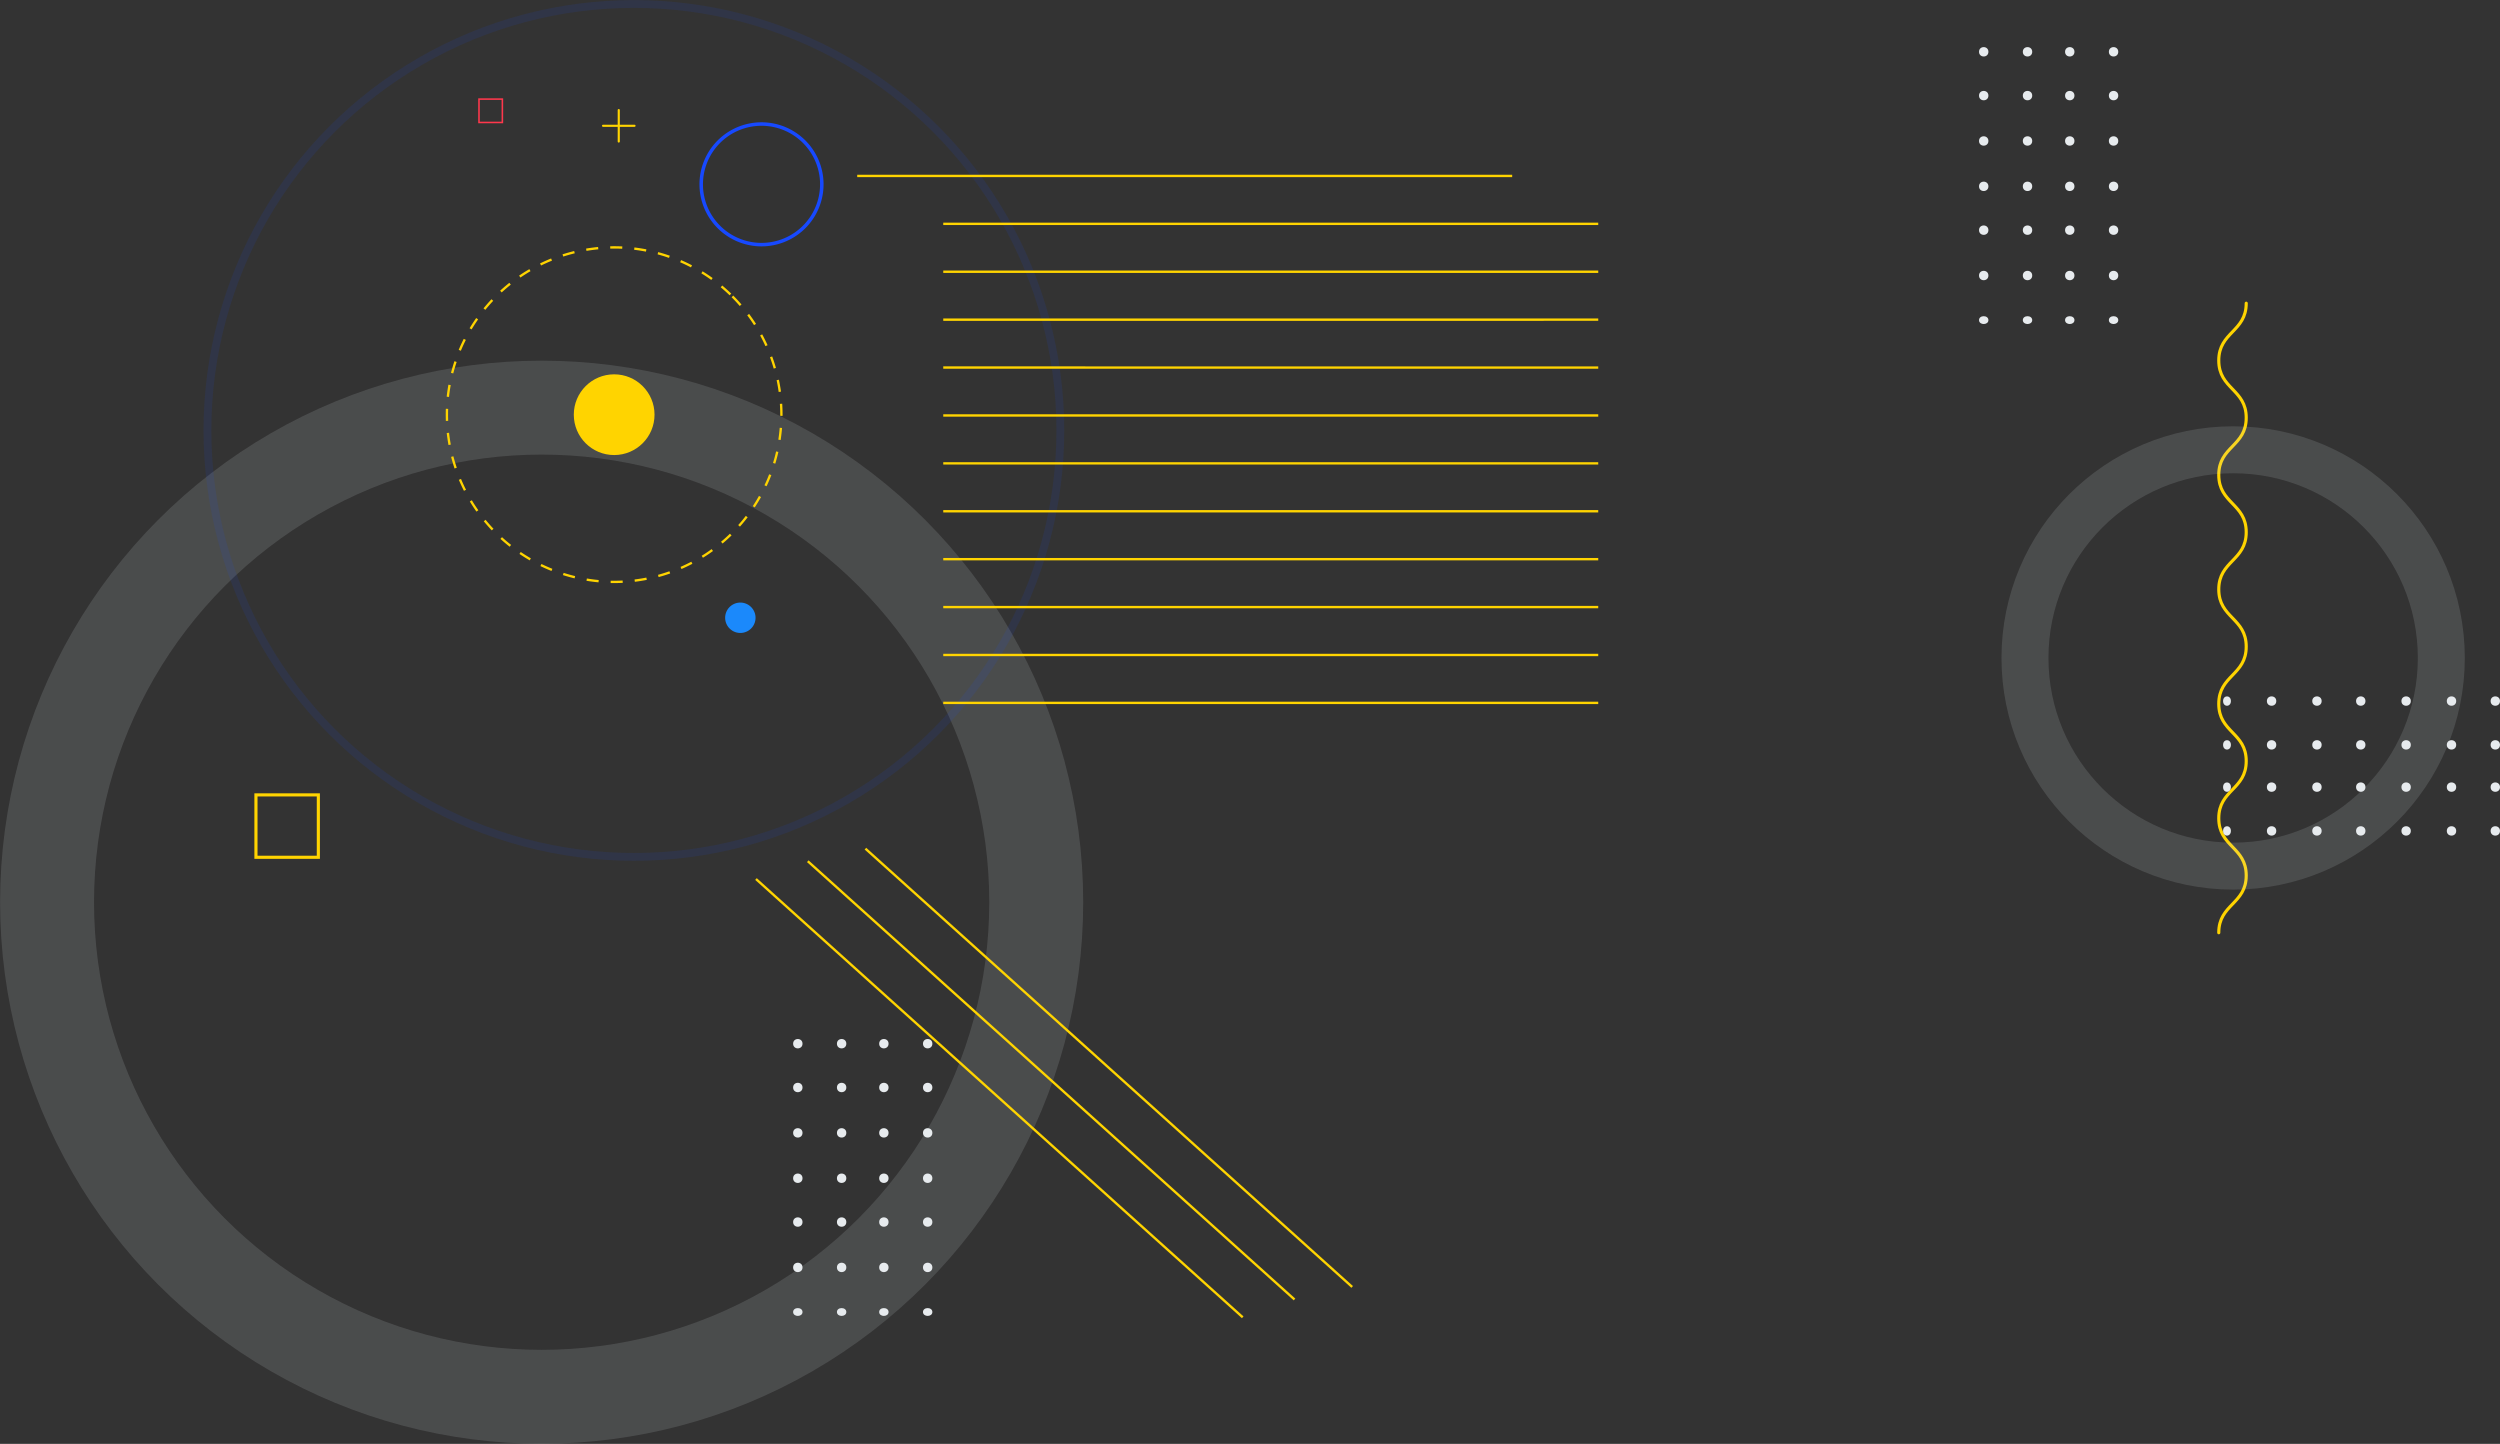 <svg xmlns="http://www.w3.org/2000/svg" viewBox="0 0 1597.95 922.89"><rect x="0" y="0" width="1597.95" height="922.89" fill="#333333" stroke="none"/><defs><style>.cls-1{opacity:0.15;}.cls-10,.cls-12,.cls-13,.cls-14,.cls-15,.cls-2,.cls-3,.cls-4,.cls-5,.cls-6,.cls-8,.cls-9{fill:none;}.cls-15,.cls-3{stroke:#d2dcdf;stroke-miterlimit:4;}.cls-3{stroke-width:60.03px;}.cls-10,.cls-4{stroke:#1749ff;}.cls-13,.cls-14,.cls-4{stroke-linecap:round;}.cls-4{stroke-miterlimit:10;stroke-width:5px;opacity:0.1;isolation:isolate;}.cls-12,.cls-13,.cls-14,.cls-5,.cls-6,.cls-8{stroke:#ffd400;}.cls-10,.cls-12,.cls-13,.cls-14,.cls-5{stroke-miterlimit:10;}.cls-5{stroke-width:1.52px;}.cls-6{stroke-miterlimit:10;stroke-width:1.52px;}.cls-7{fill:#1b89fb;}.cls-8{stroke-miterlimit:10;stroke-width:2px;}.cls-9{stroke:#ff374c;}.cls-10{stroke-width:2.24px;}.cls-11{fill:#ffd400;}.cls-12{stroke-width:1.5px;stroke-dasharray:7.7;}.cls-13{stroke-width:2px;}.cls-14{stroke-width:1.37px;}.cls-15{stroke-width:30.01px;}.cls-16{fill:#e7ebee;}</style></defs><title>Recurso 14</title><g id="Capa_2" data-name="Capa 2"><g id="Capa_2-2" data-name="Capa 2"><g id="Grupo_1404" data-name="Grupo 1404"><g id="Elipse_107" data-name="Elipse 107" class="cls-1"><circle class="cls-2" cx="346.21" cy="576.68" r="346.15"/><circle class="cls-3" cx="346.21" cy="576.68" r="316.13"/></g><circle id="Elipse_122" data-name="Elipse 122" class="cls-4" cx="405.17" cy="275.13" r="272.58"/><g id="Grupo_1305" data-name="Grupo 1305"><line id="Línea_24" data-name="Línea 24" class="cls-5" x1="1021.56" y1="449.27" x2="602.91" y2="449.27"/><line id="Línea_25" data-name="Línea 25" class="cls-5" x1="602.91" y1="418.65" x2="1021.56" y2="418.65"/><line id="Línea_26" data-name="Línea 26" class="cls-5" x1="602.91" y1="388.03" x2="1021.56" y2="388.03"/><line id="Línea_27" data-name="Línea 27" class="cls-5" x1="602.91" y1="357.41" x2="1021.57" y2="357.41"/><line id="Línea_28" data-name="Línea 28" class="cls-5" x1="602.91" y1="326.79" x2="1021.56" y2="326.79"/><line id="Línea_29" data-name="Línea 29" class="cls-5" x1="602.91" y1="296.17" x2="1021.56" y2="296.18"/><line id="Línea_30" data-name="Línea 30" class="cls-5" x1="602.91" y1="265.55" x2="1021.57" y2="265.56"/><line id="Línea_31" data-name="Línea 31" class="cls-5" x1="602.91" y1="234.93" x2="1021.57" y2="234.94"/><line id="Línea_32" data-name="Línea 32" class="cls-5" x1="602.91" y1="204.32" x2="1021.57" y2="204.31"/><line id="Línea_33" data-name="Línea 33" class="cls-5" x1="602.91" y1="173.69" x2="1021.57" y2="173.7"/><line id="Línea_34" data-name="Línea 34" class="cls-5" x1="602.91" y1="143.08" x2="1021.56" y2="143.08"/><line id="Línea_35" data-name="Línea 35" class="cls-5" x1="547.91" y1="112.46" x2="966.56" y2="112.46"/><line id="Línea_159" data-name="Línea 159" class="cls-6" x1="483.2" y1="561.86" x2="794.32" y2="841.99"/><line id="Línea_158" data-name="Línea 158" class="cls-6" x1="516.32" y1="550.48" x2="827.44" y2="830.61"/><line id="Línea_157" data-name="Línea 157" class="cls-6" x1="553.16" y1="542.44" x2="864.28" y2="822.58"/></g><path id="Trazado_3283" data-name="Trazado 3283" class="cls-7" d="M480.08,388a9.71,9.71,0,1,1-13.73,0A9.71,9.71,0,0,1,480.08,388Z"/><rect id="Rectángulo_645" data-name="Rectángulo 645" class="cls-8" x="163.6" y="508.08" width="39.88" height="39.88"/><rect id="Rectángulo_646" data-name="Rectángulo 646" class="cls-9" x="306.16" y="63.34" width="14.94" height="14.94"/><path id="Trazado_3285" data-name="Trazado 3285" class="cls-10" d="M514,90.57a38.54,38.54,0,1,1-54.51,0h0A38.55,38.55,0,0,1,514,90.57Z"/><g id="Grupo_1308" data-name="Grupo 1308"><circle id="Elipse_124" data-name="Elipse 124" class="cls-11" cx="392.56" cy="265.06" r="25.8"/><path id="Trazado_3286" data-name="Trazado 3286" class="cls-12" d="M468.15,189.46a106.9,106.9,0,1,1-151.19,0A106.88,106.88,0,0,1,468.15,189.46Z"/></g><g id="Grupo_1309" data-name="Grupo 1309"><path id="Trazado_3287" data-name="Trazado 3287" class="cls-13" d="M1418.19,596.18c0-18.28,17.56-18.28,17.55-36.57s-17.55-18.29-17.55-36.58,17.56-18.28,17.55-36.57-17.55-18.28-17.55-36.57,17.55-18.29,17.55-36.58-17.55-18.29-17.55-36.58,17.56-18.28,17.55-36.57-17.55-18.29-17.55-36.58,17.55-18.29,17.55-36.57-17.55-18.3-17.55-36.59,17.55-18.3,17.55-36.6"/></g><g id="Grupo_1311" data-name="Grupo 1311"><line id="Línea_39" data-name="Línea 39" class="cls-14" x1="385.46" y1="80.4" x2="405.56" y2="80.4"/><line id="Línea_40" data-name="Línea 40" class="cls-14" x1="395.5" y1="90.46" x2="395.5" y2="70.36"/></g><g id="Elipse_108" data-name="Elipse 108" class="cls-1"><circle class="cls-2" cx="1427.38" cy="420.55" r="148.06"/><circle class="cls-15" cx="1427.38" cy="420.55" r="133.06"/></g><g id="Grupo_1270" data-name="Grupo 1270"><circle id="Elipse_105" data-name="Elipse 105" class="cls-16" cx="592.95" cy="695.11" r="3"/><circle id="Elipse_105-2" data-name="Elipse 105-2" class="cls-16" cx="592.95" cy="724.11" r="3"/><circle id="Elipse_105-3" data-name="Elipse 105-3" class="cls-16" cx="592.95" cy="753.11" r="3"/><circle id="Elipse_105-4" data-name="Elipse 105-4" class="cls-16" cx="592.95" cy="781.11" r="3"/><circle id="Elipse_105-5" data-name="Elipse 105-5" class="cls-16" cx="592.95" cy="810.11" r="3"/><ellipse id="Elipse_105-6" data-name="Elipse 105-6" class="cls-16" cx="592.95" cy="838.61" rx="3" ry="2.5"/><circle id="Elipse_105-7" data-name="Elipse 105-7" class="cls-16" cx="564.95" cy="695.11" r="3"/><circle id="Elipse_105-8" data-name="Elipse 105-8" class="cls-16" cx="564.95" cy="724.11" r="3"/><circle id="Elipse_105-9" data-name="Elipse 105-9" class="cls-16" cx="564.95" cy="753.11" r="3"/><circle id="Elipse_105-10" data-name="Elipse 105-10" class="cls-16" cx="564.95" cy="781.11" r="3"/><circle id="Elipse_105-11" data-name="Elipse 105-11" class="cls-16" cx="564.95" cy="810.11" r="3"/><ellipse id="Elipse_105-12" data-name="Elipse 105-12" class="cls-16" cx="564.95" cy="838.61" rx="3" ry="2.5"/><circle id="Elipse_105-13" data-name="Elipse 105-13" class="cls-16" cx="537.95" cy="695.11" r="3"/><circle id="Elipse_105-14" data-name="Elipse 105-14" class="cls-16" cx="537.95" cy="724.11" r="3"/><circle id="Elipse_105-15" data-name="Elipse 105-15" class="cls-16" cx="537.95" cy="753.11" r="3"/><circle id="Elipse_105-16" data-name="Elipse 105-16" class="cls-16" cx="537.95" cy="781.11" r="3"/><circle id="Elipse_105-17" data-name="Elipse 105-17" class="cls-16" cx="537.95" cy="810.11" r="3"/><ellipse id="Elipse_105-18" data-name="Elipse 105-18" class="cls-16" cx="537.95" cy="838.61" rx="3" ry="2.5"/><circle id="Elipse_105-19" data-name="Elipse 105-19" class="cls-16" cx="509.95" cy="695.11" r="3"/><circle id="Elipse_105-20" data-name="Elipse 105-20" class="cls-16" cx="509.95" cy="724.11" r="3"/><circle id="Elipse_105-21" data-name="Elipse 105-21" class="cls-16" cx="509.95" cy="753.11" r="3"/><circle id="Elipse_105-22" data-name="Elipse 105-22" class="cls-16" cx="509.95" cy="781.11" r="3"/><circle id="Elipse_105-23" data-name="Elipse 105-23" class="cls-16" cx="509.95" cy="810.11" r="3"/><ellipse id="Elipse_105-24" data-name="Elipse 105-24" class="cls-16" cx="509.95" cy="838.61" rx="3" ry="2.5"/><circle id="Elipse_105-25" data-name="Elipse 105-25" class="cls-16" cx="592.95" cy="667.11" r="3"/><circle id="Elipse_105-26" data-name="Elipse 105-26" class="cls-16" cx="564.95" cy="667.11" r="3"/><circle id="Elipse_105-27" data-name="Elipse 105-27" class="cls-16" cx="537.95" cy="667.11" r="3"/><circle id="Elipse_105-28" data-name="Elipse 105-28" class="cls-16" cx="509.95" cy="667.11" r="3"/></g><g id="Grupo_1390" data-name="Grupo 1390"><circle id="Elipse_105-29" data-name="Elipse 105-29" class="cls-16" cx="1350.95" cy="61.11" r="3"/><circle id="Elipse_105-30" data-name="Elipse 105-30" class="cls-16" cx="1350.95" cy="90.11" r="3"/><circle id="Elipse_105-31" data-name="Elipse 105-31" class="cls-16" cx="1350.95" cy="119.11" r="3"/><circle id="Elipse_105-32" data-name="Elipse 105-32" class="cls-16" cx="1350.95" cy="147.11" r="3"/><circle id="Elipse_105-33" data-name="Elipse 105-33" class="cls-16" cx="1350.95" cy="176.11" r="3"/><ellipse id="Elipse_105-34" data-name="Elipse 105-34" class="cls-16" cx="1350.95" cy="204.61" rx="3" ry="2.5"/><circle id="Elipse_105-35" data-name="Elipse 105-35" class="cls-16" cx="1322.95" cy="61.11" r="3"/><circle id="Elipse_105-36" data-name="Elipse 105-36" class="cls-16" cx="1322.95" cy="90.11" r="3"/><circle id="Elipse_105-37" data-name="Elipse 105-37" class="cls-16" cx="1322.95" cy="119.11" r="3"/><circle id="Elipse_105-38" data-name="Elipse 105-38" class="cls-16" cx="1322.95" cy="147.11" r="3"/><circle id="Elipse_105-39" data-name="Elipse 105-39" class="cls-16" cx="1322.95" cy="176.11" r="3"/><ellipse id="Elipse_105-40" data-name="Elipse 105-40" class="cls-16" cx="1322.95" cy="204.61" rx="3" ry="2.5"/><circle id="Elipse_105-41" data-name="Elipse 105-41" class="cls-16" cx="1295.95" cy="61.11" r="3"/><circle id="Elipse_105-42" data-name="Elipse 105-42" class="cls-16" cx="1295.95" cy="90.11" r="3"/><circle id="Elipse_105-43" data-name="Elipse 105-43" class="cls-16" cx="1295.95" cy="119.11" r="3"/><circle id="Elipse_105-44" data-name="Elipse 105-44" class="cls-16" cx="1295.95" cy="147.11" r="3"/><circle id="Elipse_105-45" data-name="Elipse 105-45" class="cls-16" cx="1295.95" cy="176.11" r="3"/><ellipse id="Elipse_105-46" data-name="Elipse 105-46" class="cls-16" cx="1295.95" cy="204.61" rx="3" ry="2.5"/><circle id="Elipse_105-47" data-name="Elipse 105-47" class="cls-16" cx="1267.95" cy="61.11" r="3"/><circle id="Elipse_105-48" data-name="Elipse 105-48" class="cls-16" cx="1267.95" cy="90.11" r="3"/><circle id="Elipse_105-49" data-name="Elipse 105-49" class="cls-16" cx="1267.95" cy="119.11" r="3"/><circle id="Elipse_105-50" data-name="Elipse 105-50" class="cls-16" cx="1267.95" cy="147.11" r="3"/><circle id="Elipse_105-51" data-name="Elipse 105-51" class="cls-16" cx="1267.95" cy="176.11" r="3"/><ellipse id="Elipse_105-52" data-name="Elipse 105-52" class="cls-16" cx="1267.95" cy="204.61" rx="3" ry="2.5"/><circle id="Elipse_105-53" data-name="Elipse 105-53" class="cls-16" cx="1350.95" cy="33.11" r="3"/><circle id="Elipse_105-54" data-name="Elipse 105-54" class="cls-16" cx="1322.95" cy="33.11" r="3"/><circle id="Elipse_105-55" data-name="Elipse 105-55" class="cls-16" cx="1295.95" cy="33.11" r="3"/><circle id="Elipse_105-56" data-name="Elipse 105-56" class="cls-16" cx="1267.95" cy="33.11" r="3"/></g><g id="Grupo_1397" data-name="Grupo 1397"><circle id="Elipse_105-57" data-name="Elipse 105-57" class="cls-16" cx="1566.95" cy="531.11" r="3"/><circle id="Elipse_105-58" data-name="Elipse 105-58" class="cls-16" cx="1537.95" cy="531.11" r="3"/><circle id="Elipse_105-59" data-name="Elipse 105-59" class="cls-16" cx="1508.95" cy="531.11" r="3"/><circle id="Elipse_105-60" data-name="Elipse 105-60" class="cls-16" cx="1480.95" cy="531.11" r="3"/><circle id="Elipse_105-61" data-name="Elipse 105-61" class="cls-16" cx="1451.95" cy="531.11" r="3"/><ellipse id="Elipse_105-62" data-name="Elipse 105-62" class="cls-16" cx="1423.45" cy="531.11" rx="2.5" ry="3"/><circle id="Elipse_105-63" data-name="Elipse 105-63" class="cls-16" cx="1566.95" cy="503.11" r="3"/><circle id="Elipse_105-64" data-name="Elipse 105-64" class="cls-16" cx="1537.95" cy="503.11" r="3"/><circle id="Elipse_105-65" data-name="Elipse 105-65" class="cls-16" cx="1508.95" cy="503.11" r="3"/><circle id="Elipse_105-66" data-name="Elipse 105-66" class="cls-16" cx="1480.95" cy="503.11" r="3"/><circle id="Elipse_105-67" data-name="Elipse 105-67" class="cls-16" cx="1451.95" cy="503.11" r="3"/><ellipse id="Elipse_105-68" data-name="Elipse 105-68" class="cls-16" cx="1423.45" cy="503.11" rx="2.5" ry="3"/><circle id="Elipse_105-69" data-name="Elipse 105-69" class="cls-16" cx="1566.95" cy="476.11" r="3"/><circle id="Elipse_105-70" data-name="Elipse 105-70" class="cls-16" cx="1537.95" cy="476.11" r="3"/><circle id="Elipse_105-71" data-name="Elipse 105-71" class="cls-16" cx="1508.95" cy="476.11" r="3"/><circle id="Elipse_105-72" data-name="Elipse 105-72" class="cls-16" cx="1480.95" cy="476.11" r="3"/><circle id="Elipse_105-73" data-name="Elipse 105-73" class="cls-16" cx="1451.95" cy="476.11" r="3"/><ellipse id="Elipse_105-74" data-name="Elipse 105-74" class="cls-16" cx="1423.45" cy="476.11" rx="2.5" ry="3"/><circle id="Elipse_105-75" data-name="Elipse 105-75" class="cls-16" cx="1566.95" cy="448.11" r="3"/><circle id="Elipse_105-76" data-name="Elipse 105-76" class="cls-16" cx="1537.95" cy="448.11" r="3"/><circle id="Elipse_105-77" data-name="Elipse 105-77" class="cls-16" cx="1508.95" cy="448.11" r="3"/><circle id="Elipse_105-78" data-name="Elipse 105-78" class="cls-16" cx="1480.95" cy="448.11" r="3"/><circle id="Elipse_105-79" data-name="Elipse 105-79" class="cls-16" cx="1451.95" cy="448.11" r="3"/><ellipse id="Elipse_105-80" data-name="Elipse 105-80" class="cls-16" cx="1423.45" cy="448.11" rx="2.5" ry="3"/><circle id="Elipse_105-81" data-name="Elipse 105-81" class="cls-16" cx="1594.95" cy="531.11" r="3"/><circle id="Elipse_105-82" data-name="Elipse 105-82" class="cls-16" cx="1594.95" cy="503.11" r="3"/><circle id="Elipse_105-83" data-name="Elipse 105-83" class="cls-16" cx="1594.95" cy="476.11" r="3"/><circle id="Elipse_105-84" data-name="Elipse 105-84" class="cls-16" cx="1594.95" cy="448.11" r="3"/></g></g></g></g></svg>